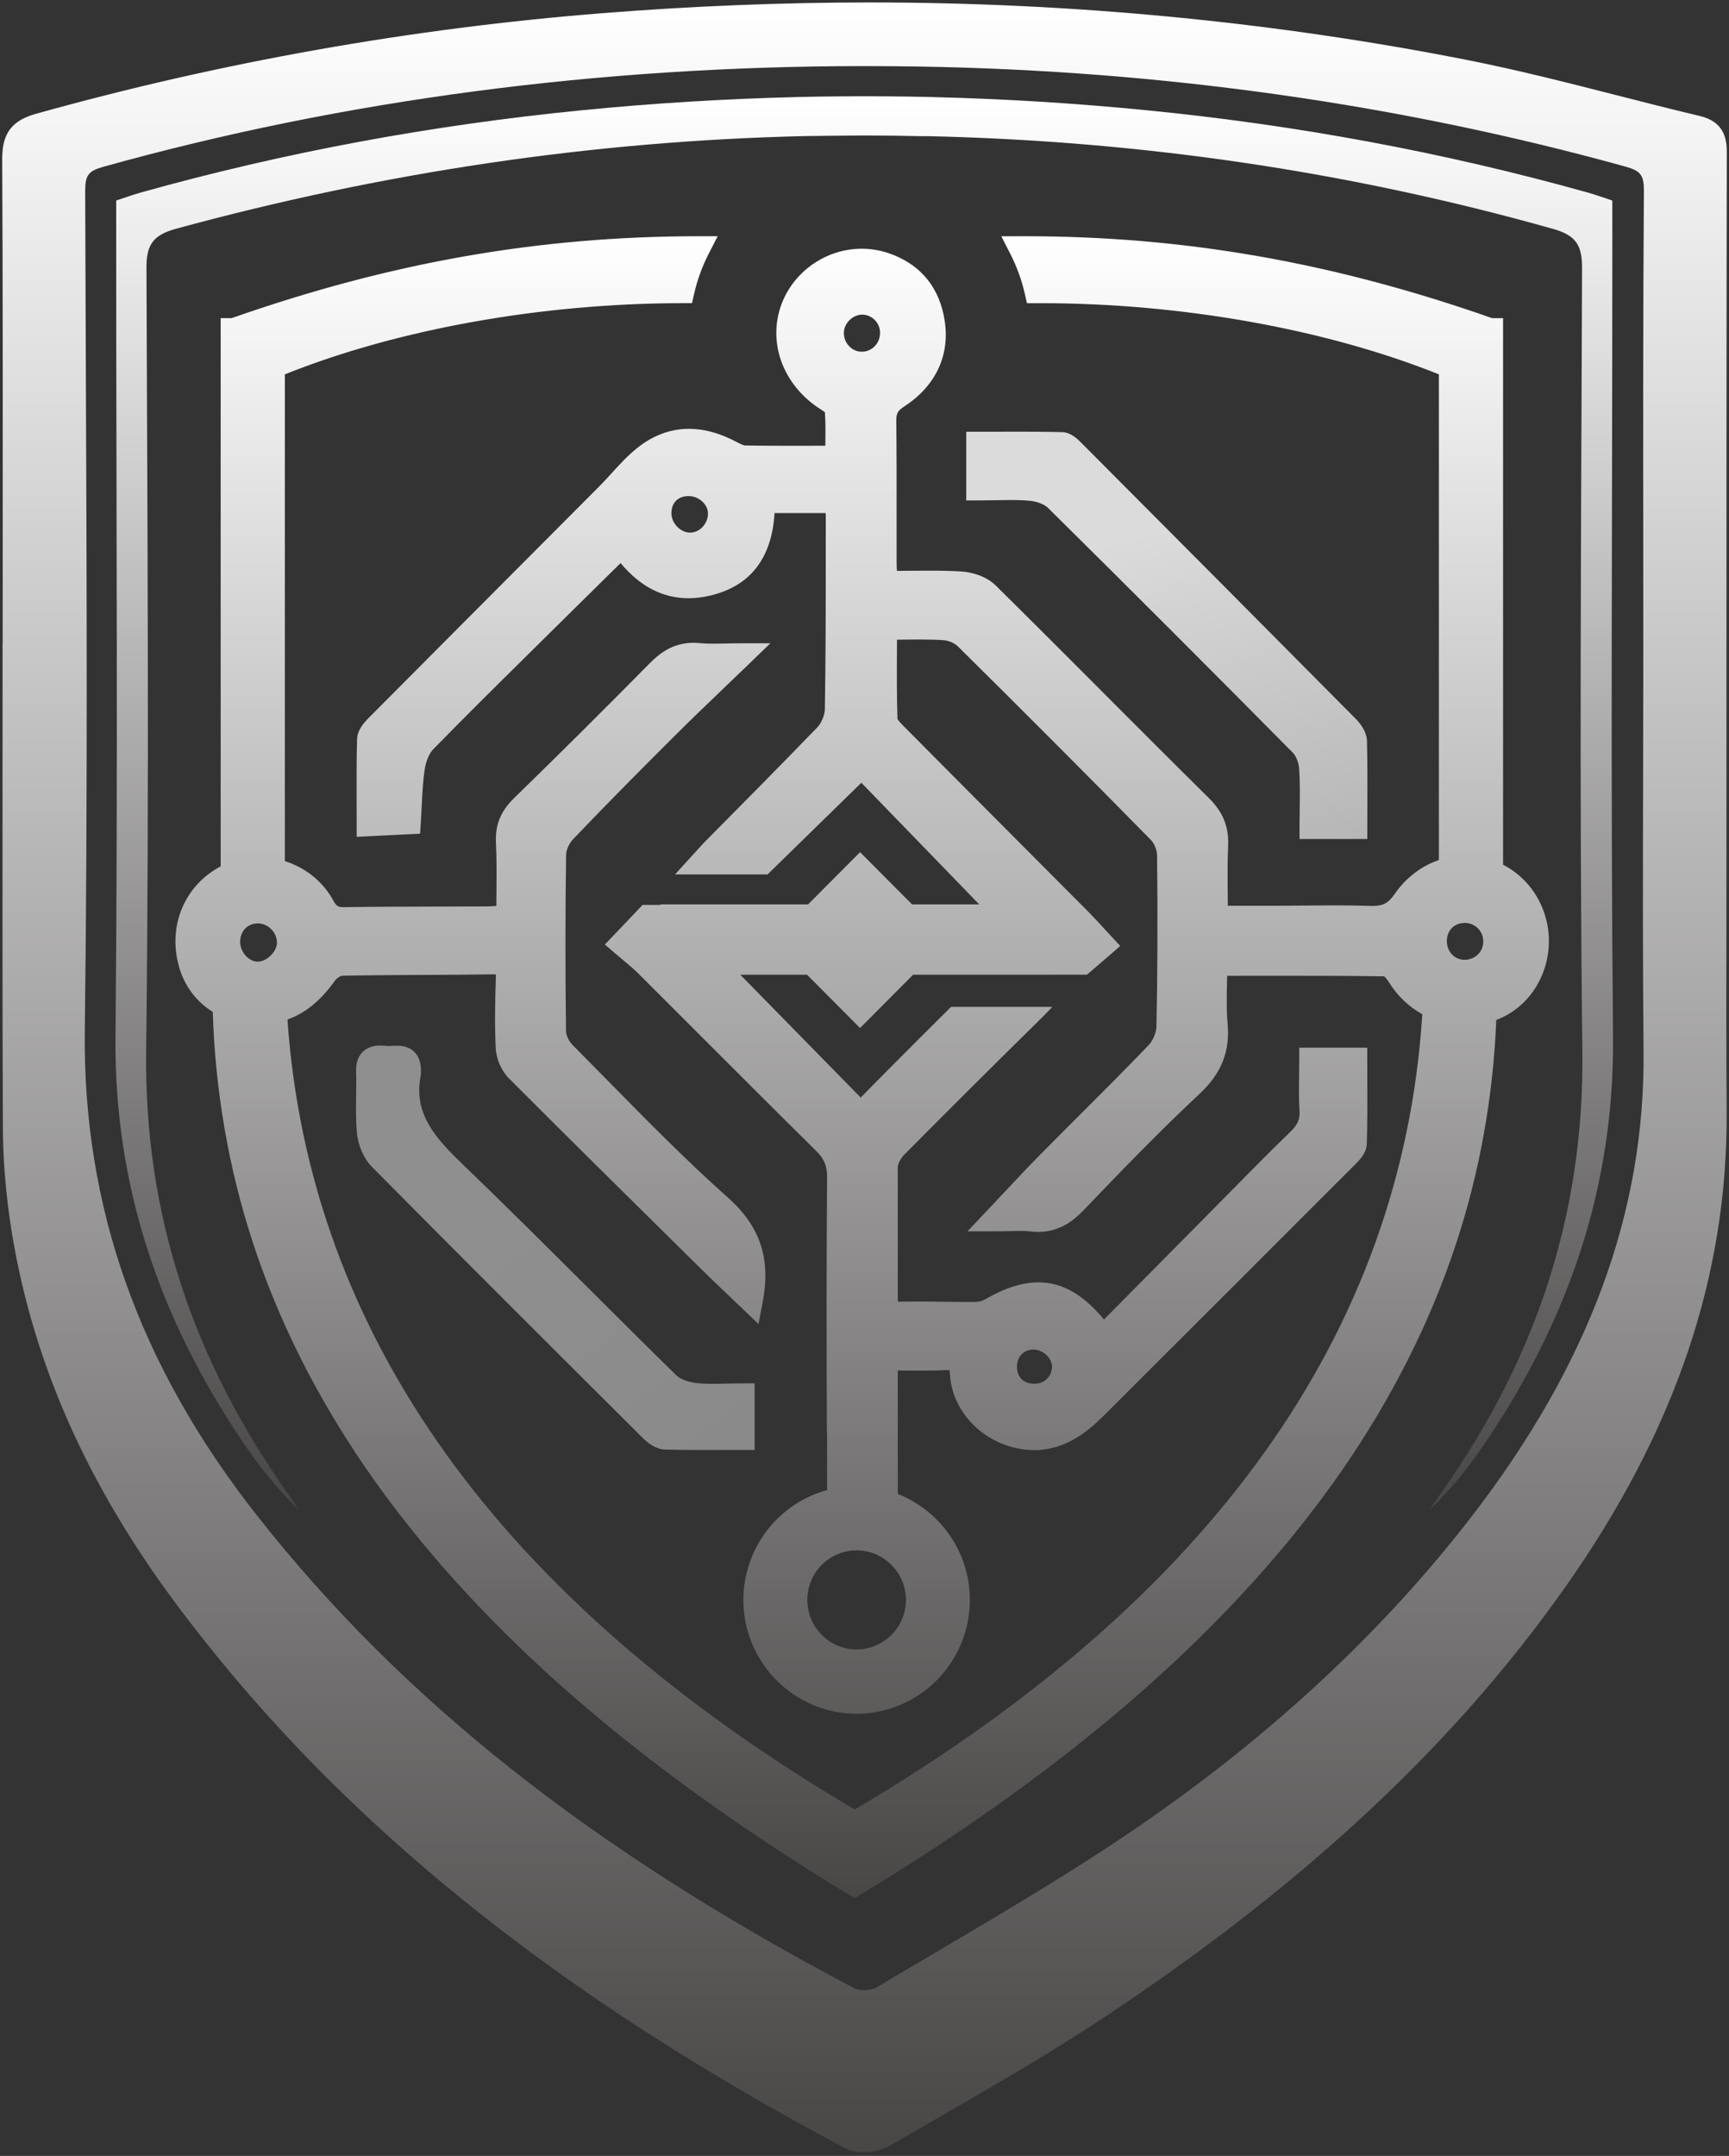 <svg width="341" height="425" viewBox="0 0 341 425" fill="none" xmlns="http://www.w3.org/2000/svg">
<rect x="0" y="0" width="341" height="425" fill="#333333" stroke="none"/>
<path d="M317.988 49.409V39.531C316.164 38.934 314.652 38.379 313.108 37.947C284.631 29.98 255.668 24.657 226.257 21.746C212.208 20.357 198.157 19.488 184.101 19.144L184.103 19.134C180.868 19.057 177.636 19.011 174.402 18.989C174.047 18.986 173.692 18.986 173.339 18.984C172.376 18.979 171.415 18.974 170.452 18.974C169.492 18.974 168.528 18.979 167.565 18.984C167.21 18.986 166.856 18.986 166.503 18.989C163.271 19.011 160.036 19.057 156.802 19.134L156.804 19.144C142.748 19.488 128.696 20.357 114.647 21.746C85.234 24.657 56.272 29.98 27.797 37.947C26.252 38.379 24.741 38.934 22.916 39.531V49.409C22.916 101.05 23.278 152.694 22.776 204.33C22.489 233.838 31.517 259.98 47.726 284.041C50.988 288.882 54.558 293.509 58.949 297.625C58.128 296.425 57.327 295.212 56.486 294.024C38.129 268.037 28.434 239.518 28.823 207.243C29.443 155.774 29.067 104.29 28.883 52.811C28.866 48.184 30.24 46.358 34.616 45.123C75.334 34.023 116.636 27.812 158.561 26.83C158.561 26.83 166.346 26.718 170.228 26.711C170.303 26.711 170.378 26.711 170.452 26.711C170.527 26.711 170.602 26.711 170.677 26.711C174.558 26.718 178.445 26.767 182.336 26.856L182.343 26.827C224.256 27.72 265.573 33.64 306.288 45.121C310.665 46.355 312.038 48.182 312.021 52.809C311.838 104.288 311.464 155.769 312.082 207.24C312.47 239.516 302.776 268.034 284.418 294.021C283.578 295.207 282.777 296.422 281.956 297.623C286.347 293.507 289.917 288.88 293.178 284.039C309.385 259.975 318.416 233.836 318.129 204.327C317.626 152.694 317.988 101.05 317.988 49.409Z" fill="url(#paint0_linear_81_188)"/>
<path d="M295.102 201.077C298.535 199.763 301.378 197.325 303.22 194.078C307.659 186.252 305.364 176.281 297.997 171.38C297.497 171.048 296.975 170.742 296.44 170.465V62.718H294.279C262.869 51.7 233.547 46.568 202.039 46.568L197.483 46.578L199.284 50.102C200.542 52.566 201.493 55.185 202.109 57.885L202.541 59.774L204.472 59.767C204.72 59.767 204.974 59.767 205.22 59.767C232.997 59.767 261.517 64.872 283.783 73.799V169.537C280.319 170.718 277.275 173.041 275.076 176.221C273.833 178.015 272.778 178.593 270.739 178.593C270.615 178.593 270.492 178.59 270.364 178.585C268.223 178.515 265.952 178.483 263.214 178.483C261.196 178.483 259.149 178.5 257.17 178.52C255.347 178.537 253.465 178.551 251.616 178.554C249.969 178.556 248.323 178.556 246.64 178.556H242.155C242.151 177.85 242.143 177.154 242.136 176.468C242.105 173.099 242.073 169.915 242.216 166.745C242.385 162.996 241.214 160.09 238.419 157.328C231.539 150.532 224.589 143.569 217.869 136.839C210.845 129.803 203.579 122.528 196.38 115.422C194.502 113.569 191.63 112.778 189.568 112.657C187.688 112.548 185.643 112.497 183.13 112.497C181.733 112.497 180.304 112.511 178.923 112.526C178.254 112.533 177.576 112.54 176.893 112.545C176.861 112.041 176.84 111.575 176.837 111.122C176.83 107.991 176.83 104.86 176.832 101.729C176.835 95.583 176.837 89.226 176.772 82.967C176.755 81.497 177.04 80.973 178.293 80.161C184.458 76.159 187.318 70.212 186.343 63.417C185.383 56.706 181.53 52.03 175.205 49.893C173.516 49.323 171.754 49.032 169.965 49.032C163.508 49.032 157.521 52.789 154.714 58.602C152.932 62.291 152.621 66.502 153.835 70.46C155.027 74.347 157.651 77.835 161.226 80.279C161.403 80.401 161.598 80.527 161.799 80.655C162.054 80.82 162.438 81.07 162.689 81.262C162.839 83.258 162.81 85.309 162.779 87.475C162.776 87.606 162.776 87.737 162.774 87.868C161.926 87.868 161.089 87.871 160.261 87.873C158.728 87.876 157.224 87.88 155.74 87.88C152.181 87.88 149.48 87.861 146.975 87.82C146.559 87.812 145.698 87.356 145.128 87.056C141.968 85.382 138.864 84.536 135.897 84.536C132.259 84.536 128.834 85.795 125.713 88.281C123.811 89.796 122.189 91.574 120.622 93.293C119.804 94.191 119.034 95.037 118.223 95.85C112.907 101.185 107.589 106.518 102.271 111.852C92.599 121.55 82.598 131.581 72.776 141.462C71.636 142.606 70.468 144.008 70.422 145.713C70.306 149.858 70.321 153.915 70.335 158.211C70.34 159.603 70.345 161.007 70.345 162.423V164.972L82.851 164.344L82.994 162.19C83.071 161.019 83.127 159.882 83.18 158.783C83.3 156.275 83.416 153.906 83.771 151.638C84.02 150.037 84.664 148.507 85.413 147.741C91.568 141.428 97.958 135.12 104.137 129.018C105.863 127.313 107.592 125.608 109.315 123.9C112.726 120.522 116.217 117.083 119.594 113.758C120.525 112.841 121.457 111.922 122.394 111C126.213 115.601 130.71 117.932 135.789 117.932C137.119 117.932 138.504 117.769 139.904 117.449C147.894 115.623 152.213 110.142 152.763 101.147H162.837C162.853 101.423 162.863 101.69 162.863 101.949C162.861 104.53 162.858 107.108 162.858 109.688C162.856 119.557 162.853 129.76 162.682 139.781C162.663 140.965 162.006 142.555 161.185 143.402C153.772 151.058 146.137 158.761 138.755 166.209L133.136 172.38L151.383 172.38L169.88 154.306C174.629 159.205 193.134 178.294 193.134 178.294H179.886L169.627 167.987L159.368 178.294H130.263V178.396H126.732L126.019 179.143C125.329 179.866 124.629 180.603 123.907 181.362C122.997 182.32 122.056 183.312 121.064 184.348L119.292 186.198L121.233 187.869C121.848 188.4 122.423 188.878 122.978 189.339C124.055 190.231 124.981 191.005 125.812 191.832C130.046 196.05 134.343 200.35 138.499 204.509C145.845 211.86 153.442 219.461 160.968 226.887C162.554 228.451 163.138 229.858 163.121 232.072C163.003 248.399 162.986 264.597 163.071 280.211L163.083 282.624H163.121V293.747C158.791 294.925 154.873 297.414 151.93 300.887C148.5 304.937 146.613 310.093 146.613 315.404C146.613 327.775 156.63 337.84 168.944 337.84C181.257 337.84 191.275 327.775 191.275 315.404C191.275 310.486 189.713 305.812 186.758 301.891C184.272 298.59 180.876 296.014 177.062 294.508V270.171C177.453 270.175 177.839 270.178 178.223 270.183C179.42 270.195 180.547 270.207 181.687 270.207C183.543 270.207 185.061 270.173 186.464 270.1C186.597 270.093 186.722 270.091 186.843 270.091C187.031 270.091 187.166 270.1 187.263 270.11C187.299 270.265 187.343 270.532 187.364 270.961C187.731 277.883 193.288 283.999 200.578 285.506C201.742 285.746 202.895 285.867 204.011 285.867C210.103 285.867 214.543 282.217 217.729 279.037C236.442 260.375 252.048 244.788 266.838 229.979C266.92 229.897 267.007 229.812 267.094 229.724C268.105 228.73 269.491 227.365 269.556 225.534C269.701 221.408 269.681 217.217 269.664 213.167C269.657 211.77 269.652 210.371 269.652 208.967V206.541H256.241V208.967C256.241 210.007 256.226 211.045 256.214 212.049C256.183 214.445 256.151 216.71 256.294 219.036C256.393 220.661 255.924 221.723 254.51 223.096C250.259 227.217 246.044 231.495 241.967 235.632C240.468 237.155 238.967 238.678 237.463 240.197C231.865 245.843 226.269 251.494 220.548 257.273L217.727 260.123C213.601 255.136 209.464 252.803 204.781 252.803C201.585 252.803 198.097 253.926 194.114 256.237C193.679 256.49 192.948 256.657 192.25 256.662C191.808 256.664 191.367 256.667 190.927 256.667C189.281 256.667 187.601 256.645 185.974 256.623C184.332 256.601 182.635 256.579 180.96 256.579C179.84 256.579 178.826 256.589 177.866 256.608C177.808 256.608 177.75 256.611 177.692 256.611C177.409 256.611 177.204 256.594 177.059 256.575V229.86C177.289 229.062 177.755 228.223 178.274 227.699C186.486 219.41 195.183 210.752 205.647 200.451L207.558 198.486L187.571 198.486C187.571 198.486 176.152 209.828 169.748 216.361L146.004 192.15H159.165L169.627 202.661L180.089 192.15H206.425L208.839 192.138H214.378L215.054 191.558C215.443 191.226 215.836 190.891 216.23 190.556C217.15 189.775 218.098 188.968 219.054 188.129L220.939 186.477L219.23 184.644C218.518 183.88 217.912 183.22 217.372 182.633C216.365 181.539 215.571 180.676 214.731 179.829C210.579 175.658 206.427 171.489 202.273 167.322C194.459 159.481 186.379 151.374 178.45 143.38L178.312 143.242C177.943 142.871 177.192 142.117 177.006 141.741C176.859 137.414 176.878 133.107 176.898 128.55C176.902 127.74 176.905 126.927 176.907 126.107C177.313 126.102 177.716 126.098 178.112 126.093C179.246 126.078 180.318 126.066 181.387 126.066C183.263 126.066 184.772 126.11 186.14 126.207C187.089 126.275 188.282 126.794 188.912 127.419C202.396 140.761 214.854 153.248 226.998 165.598C227.641 166.25 228.193 167.599 228.203 168.542C228.336 180.797 228.295 191.861 228.08 202.365C228.056 203.546 227.38 205.156 226.542 206.03C222.081 210.681 217.435 215.321 212.94 219.807C210.35 222.395 207.67 225.07 205.049 227.724C202.719 230.086 200.472 232.484 198.092 235.021C196.986 236.2 195.859 237.403 194.688 238.64L190.807 242.736H196.436C197.411 242.736 198.282 242.714 199.127 242.692C199.832 242.675 200.501 242.658 201.126 242.658C202 242.658 202.698 242.692 203.323 242.765C203.815 242.823 204.308 242.852 204.781 242.852C209.056 242.852 211.837 240.524 213.785 238.497C221.726 230.222 228.922 222.793 236.55 215.668C240.907 211.596 242.621 207.293 242.107 201.71C241.875 199.193 241.931 196.605 241.991 193.867C242.001 193.375 242.013 192.875 242.023 192.368C243.65 192.368 245.262 192.366 246.863 192.363C249.187 192.361 251.488 192.358 253.766 192.358C259.497 192.358 266.249 192.37 273 192.467C273.23 192.674 273.609 193.108 273.968 193.685C275.612 196.328 277.852 198.465 280.51 199.94C276.546 262.546 238.892 315.281 168.567 356.709C98.641 315.513 61.013 263.135 56.694 200.983C60.255 199.729 63.296 197.216 66.142 193.21C66.432 192.802 67.18 192.373 67.453 192.346C72.812 192.244 78.27 192.218 83.549 192.191C88.032 192.169 92.666 192.147 97.229 192.079H97.325C97.526 192.079 97.673 192.089 97.781 192.101C97.796 192.242 97.803 192.451 97.793 192.749C97.658 196.928 97.535 201.793 97.767 206.638C97.868 208.734 98.906 211.115 100.355 212.566C111.833 224.064 123.589 235.661 134.956 246.878L138.671 250.545C140.368 252.221 142.065 253.832 143.861 255.537C144.691 256.325 145.534 257.125 146.391 257.945L149.596 261.015L150.427 256.645C152.051 248.101 149.934 241.763 143.569 236.093C135.315 228.745 127.388 220.683 119.724 212.888C117.491 210.618 115.183 208.271 112.897 205.971C112.224 205.295 111.645 204.08 111.635 203.321C111.478 191.502 111.483 179.759 111.652 168.416C111.664 167.553 112.272 166.226 113.004 165.46C120.067 158.06 127.144 150.961 133.136 144.993C136.31 141.83 139.516 138.76 142.91 135.505C144.45 134.028 146.014 132.529 147.607 130.992L151.93 126.818H145.934C145.017 126.818 144.121 126.837 143.255 126.859C142.41 126.879 141.613 126.898 140.822 126.898C139.702 126.898 138.792 126.859 137.956 126.779C137.551 126.74 137.148 126.719 136.754 126.719C132.65 126.719 129.998 128.875 128.144 130.754C119.207 139.81 110.211 148.75 101.402 157.323C98.745 159.911 97.639 162.622 97.81 166.119C97.977 169.464 97.941 172.794 97.905 176.315C97.897 177.062 97.888 177.824 97.883 178.593C97.192 178.643 96.567 178.68 95.966 178.685C92.831 178.702 89.695 178.709 86.559 178.714C80.464 178.726 74.159 178.74 67.953 178.83H67.839C66.698 178.83 66.388 178.711 65.693 177.453C63.668 173.778 60.264 171.048 56.18 169.755V73.797C78.388 64.894 106.843 59.788 134.557 59.764L136.479 59.762L136.909 57.88C137.524 55.178 138.475 52.561 139.733 50.102L141.543 46.563L137.582 46.568C106.201 46.605 76.99 51.737 45.684 62.718H43.522V170.795C36.439 174.516 33.062 182.437 35.273 190.469C36.326 194.291 38.677 197.444 41.962 199.484C42.447 214.957 45.054 230.091 49.718 244.487C54.722 259.931 62.251 275.026 72.102 289.357C82.294 304.185 95.295 318.666 110.744 332.398C126.671 346.557 145.705 360.366 167.314 373.446L168.56 374.2L169.806 373.446C191.27 360.453 210.195 346.739 226.055 332.682C241.441 319.045 254.411 304.668 264.607 289.949C274.463 275.72 282.031 260.736 287.098 245.409C291.793 231.223 294.484 216.318 295.102 201.077ZM292.539 185.592C292.543 186.555 292.184 187.452 291.525 188.117C290.83 188.82 289.869 189.208 288.824 189.208H288.766C286.856 189.184 285.355 187.576 285.35 185.548C285.345 183.467 286.765 181.985 288.8 181.942H288.884C290.924 181.942 292.527 183.545 292.539 185.592ZM173.569 65.602C173.569 67.697 171.978 69.337 169.95 69.337H169.919C169.002 69.329 168.13 68.941 167.469 68.245C166.762 67.503 166.395 66.528 166.433 65.5C166.501 63.681 168.212 62.027 170.025 62.027H170.076C172.005 62.061 173.571 63.664 173.569 65.602ZM139.632 101.205C139.646 102.201 139.238 103.196 138.519 103.931C137.843 104.619 136.988 104.998 136.112 104.998H136.064C134.162 104.969 132.387 103.094 132.416 101.137C132.445 99.075 133.742 97.797 135.801 97.797H135.895C137.862 97.834 139.607 99.427 139.632 101.205ZM168.941 325.166C163.58 325.166 159.22 320.783 159.22 315.399C159.22 310.015 163.582 305.63 168.941 305.63C174.3 305.63 178.662 310.013 178.662 315.399C178.662 320.786 174.3 325.166 168.941 325.166ZM204.008 272.79H203.95C201.809 272.761 200.544 271.466 200.571 269.324C200.595 267.428 201.949 266.05 203.789 266.05H203.808C205.698 266.06 207.48 267.702 207.477 269.428C207.472 271.344 205.98 272.79 204.008 272.79ZM54.618 185.837C54.621 186.647 54.172 187.581 53.421 188.337C52.646 189.116 51.681 189.581 50.838 189.581H50.797C50.003 189.567 49.172 189.162 48.518 188.471C47.751 187.658 47.328 186.589 47.364 185.538C47.432 183.479 48.866 182.041 50.852 182.041H50.898C52.909 182.063 54.613 183.8 54.618 185.837Z" fill="url(#paint1_linear_81_188)"/>
<path d="M200.999 85.103C199.677 85.103 198.349 85.108 197.016 85.111C195.677 85.113 194.332 85.118 192.98 85.118H190.566V98.649H192.98C194.137 98.649 195.249 98.627 196.324 98.607C197.345 98.588 198.31 98.571 199.261 98.571C200.811 98.571 202.057 98.622 203.184 98.731C204.553 98.865 205.991 99.432 206.677 100.111C222.273 115.521 238.524 131.763 254.977 148.386C255.605 149.019 256.136 150.343 256.215 151.464C256.404 154.141 256.367 156.923 256.329 159.613C256.314 160.714 256.297 161.851 256.297 162.972V165.397H269.668V162.972C269.668 161.507 269.673 160.059 269.678 158.625C269.69 154.316 269.702 150.244 269.6 146.099C269.552 144.103 268.07 142.4 267.438 141.76C251.467 125.656 234.299 108.398 213.412 87.449L213.351 87.388C212.497 86.53 211.205 85.234 209.489 85.191C206.375 85.113 203.317 85.103 200.999 85.103Z" fill="url(#paint2_linear_81_188)"/>
<path d="M70.384 223.232C70.599 225.755 71.738 228.393 73.285 229.958C90.738 247.582 107.882 264.67 126.879 283.583C127.671 284.371 129.283 285.702 131.186 285.756C133.322 285.816 135.601 285.845 138.575 285.845C139.856 285.845 141.145 285.841 142.444 285.836C143.757 285.831 145.078 285.826 146.415 285.826H148.829V272.713H146.415C145.314 272.713 144.271 272.737 143.265 272.761C142.338 272.783 141.462 272.805 140.607 272.805C139.275 272.805 138.208 272.751 137.249 272.635C135.668 272.443 134.123 271.842 133.402 271.136C127.538 265.396 121.622 259.5 115.901 253.8C107.681 245.61 99.182 237.144 90.668 228.961C84.812 223.334 81.676 218.755 82.977 211.998C83.047 211.64 83.03 211.339 83.018 211.157C83.045 209.561 82.627 208.307 81.773 207.424C80.532 206.144 78.835 206.144 78.275 206.144C77.939 206.144 77.611 206.161 77.321 206.178C77.075 206.19 76.844 206.205 76.648 206.205C76.576 206.205 76.508 206.205 76.44 206.197L76.317 206.188C75.919 206.156 75.468 206.122 75.011 206.122C74.447 206.122 72.73 206.122 71.47 207.427C70.599 208.329 70.183 209.602 70.232 211.215C70.278 212.743 70.258 214.324 70.239 215.855C70.203 218.258 70.171 220.746 70.384 223.232Z" fill="url(#paint3_linear_81_188)"/>
<path d="M340.486 179.987C340.493 174.63 340.5 169.272 340.5 163.912V143.887C340.5 106.565 340.498 67.971 340.565 30.016C340.57 27.275 339.972 23.987 335.255 22.869C329.807 21.576 324.276 20.164 318.929 18.799C309.283 16.335 299.312 13.788 289.361 11.826C251.193 4.301 211.542 0.483 171.509 0.483C154.218 0.483 136.49 1.194 118.818 2.598C81.079 5.593 43.461 12.275 7.01 22.456C1.524 23.989 0.413 27.203 0.435 31.551C0.563 56.585 0.548 82.043 0.536 106.662C0.534 113.392 0.529 120.119 0.529 126.849H0.507V129.275C0.507 137.244 0.502 145.211 0.498 153.181C0.486 175.779 0.474 199.147 0.565 222.133C0.589 227.939 1.031 233.944 1.881 239.978C3.805 253.652 7.694 267.183 13.439 280.192C18.773 292.272 25.902 304.333 34.626 316.035C51.371 338.497 71.008 358.511 94.662 377.217C115.395 393.614 138.909 408.728 166.551 423.425C167.833 424.107 169.312 424.25 170.329 424.25C172.202 424.25 174.138 423.775 175.507 422.982C178.326 421.345 181.203 419.688 183.984 418.085C195.617 411.386 207.645 404.462 219.008 396.869C237.583 384.454 253.512 372.095 267.713 359.078C283.742 344.388 297.17 329.248 308.767 312.792C330.371 282.137 340.763 251.494 340.539 219.114C340.447 206.078 340.466 192.814 340.486 179.987ZM324.086 106.906C324.093 114.321 324.098 121.732 324.098 129.146C324.098 137.203 324.078 145.398 324.059 153.321C324.018 171.031 323.975 189.341 324.146 207.356C324.448 238.962 313.399 268.868 290.368 298.784C273.063 321.261 251.164 341.711 225.279 359.568C212.312 368.513 198.446 376.688 185.037 384.592C181.027 386.954 176.883 389.399 172.822 391.827C172.4 392.079 171.495 392.334 170.418 392.334C169.537 392.334 168.9 392.164 168.598 392.006C116.769 364.753 79.307 335.134 50.712 298.791C27.396 269.164 16.28 237.842 16.726 203.039C17.291 159.011 17.105 114.245 16.924 70.954C16.878 60.099 16.833 48.872 16.799 37.833C16.789 34.51 17.373 33.719 20.485 32.851C67.66 19.699 118.166 13.029 170.604 13.029C174.164 13.029 177.79 13.061 181.38 13.119C229.359 13.924 276.16 20.552 320.482 32.817C323.61 33.683 324.24 34.512 324.216 37.745C324.047 60.802 324.066 84.24 324.086 106.906Z" fill="url(#paint4_linear_81_188)"/>
<defs>
<linearGradient id="paint0_linear_81_188" x1="170.452" y1="18.974" x2="170.452" y2="297.625" gradientUnits="userSpaceOnUse">
<stop stop-color="white"/>
<stop offset="1" stop-color="#494646"/>
</linearGradient>
<linearGradient id="paint1_linear_81_188" x1="170.04" y1="46.563" x2="170.04" y2="374.2" gradientUnits="userSpaceOnUse">
<stop stop-color="white"/>
<stop offset="1" stop-color="#494646"/>
</linearGradient>
<linearGradient id="paint2_linear_81_188" x1="275.587" y1="93.917" x2="311.889" y2="252.7" gradientUnits="userSpaceOnUse">
<stop stop-color="#DBDBDB"/>
<stop offset="1" stop-color="#838383"/>
</linearGradient>
<linearGradient id="paint3_linear_81_188" x1="144.409" y1="206.122" x2="237.261" y2="325.444" gradientUnits="userSpaceOnUse">
<stop stop-color="#8F8F8F"/>
<stop offset="1" stop-color="#838383"/>
</linearGradient>
<linearGradient id="paint4_linear_81_188" x1="170.5" y1="0.483" x2="170.5" y2="424.25" gradientUnits="userSpaceOnUse">
<stop stop-color="white"/>
<stop offset="1" stop-color="#494646"/>
</linearGradient>
</defs>
</svg>
